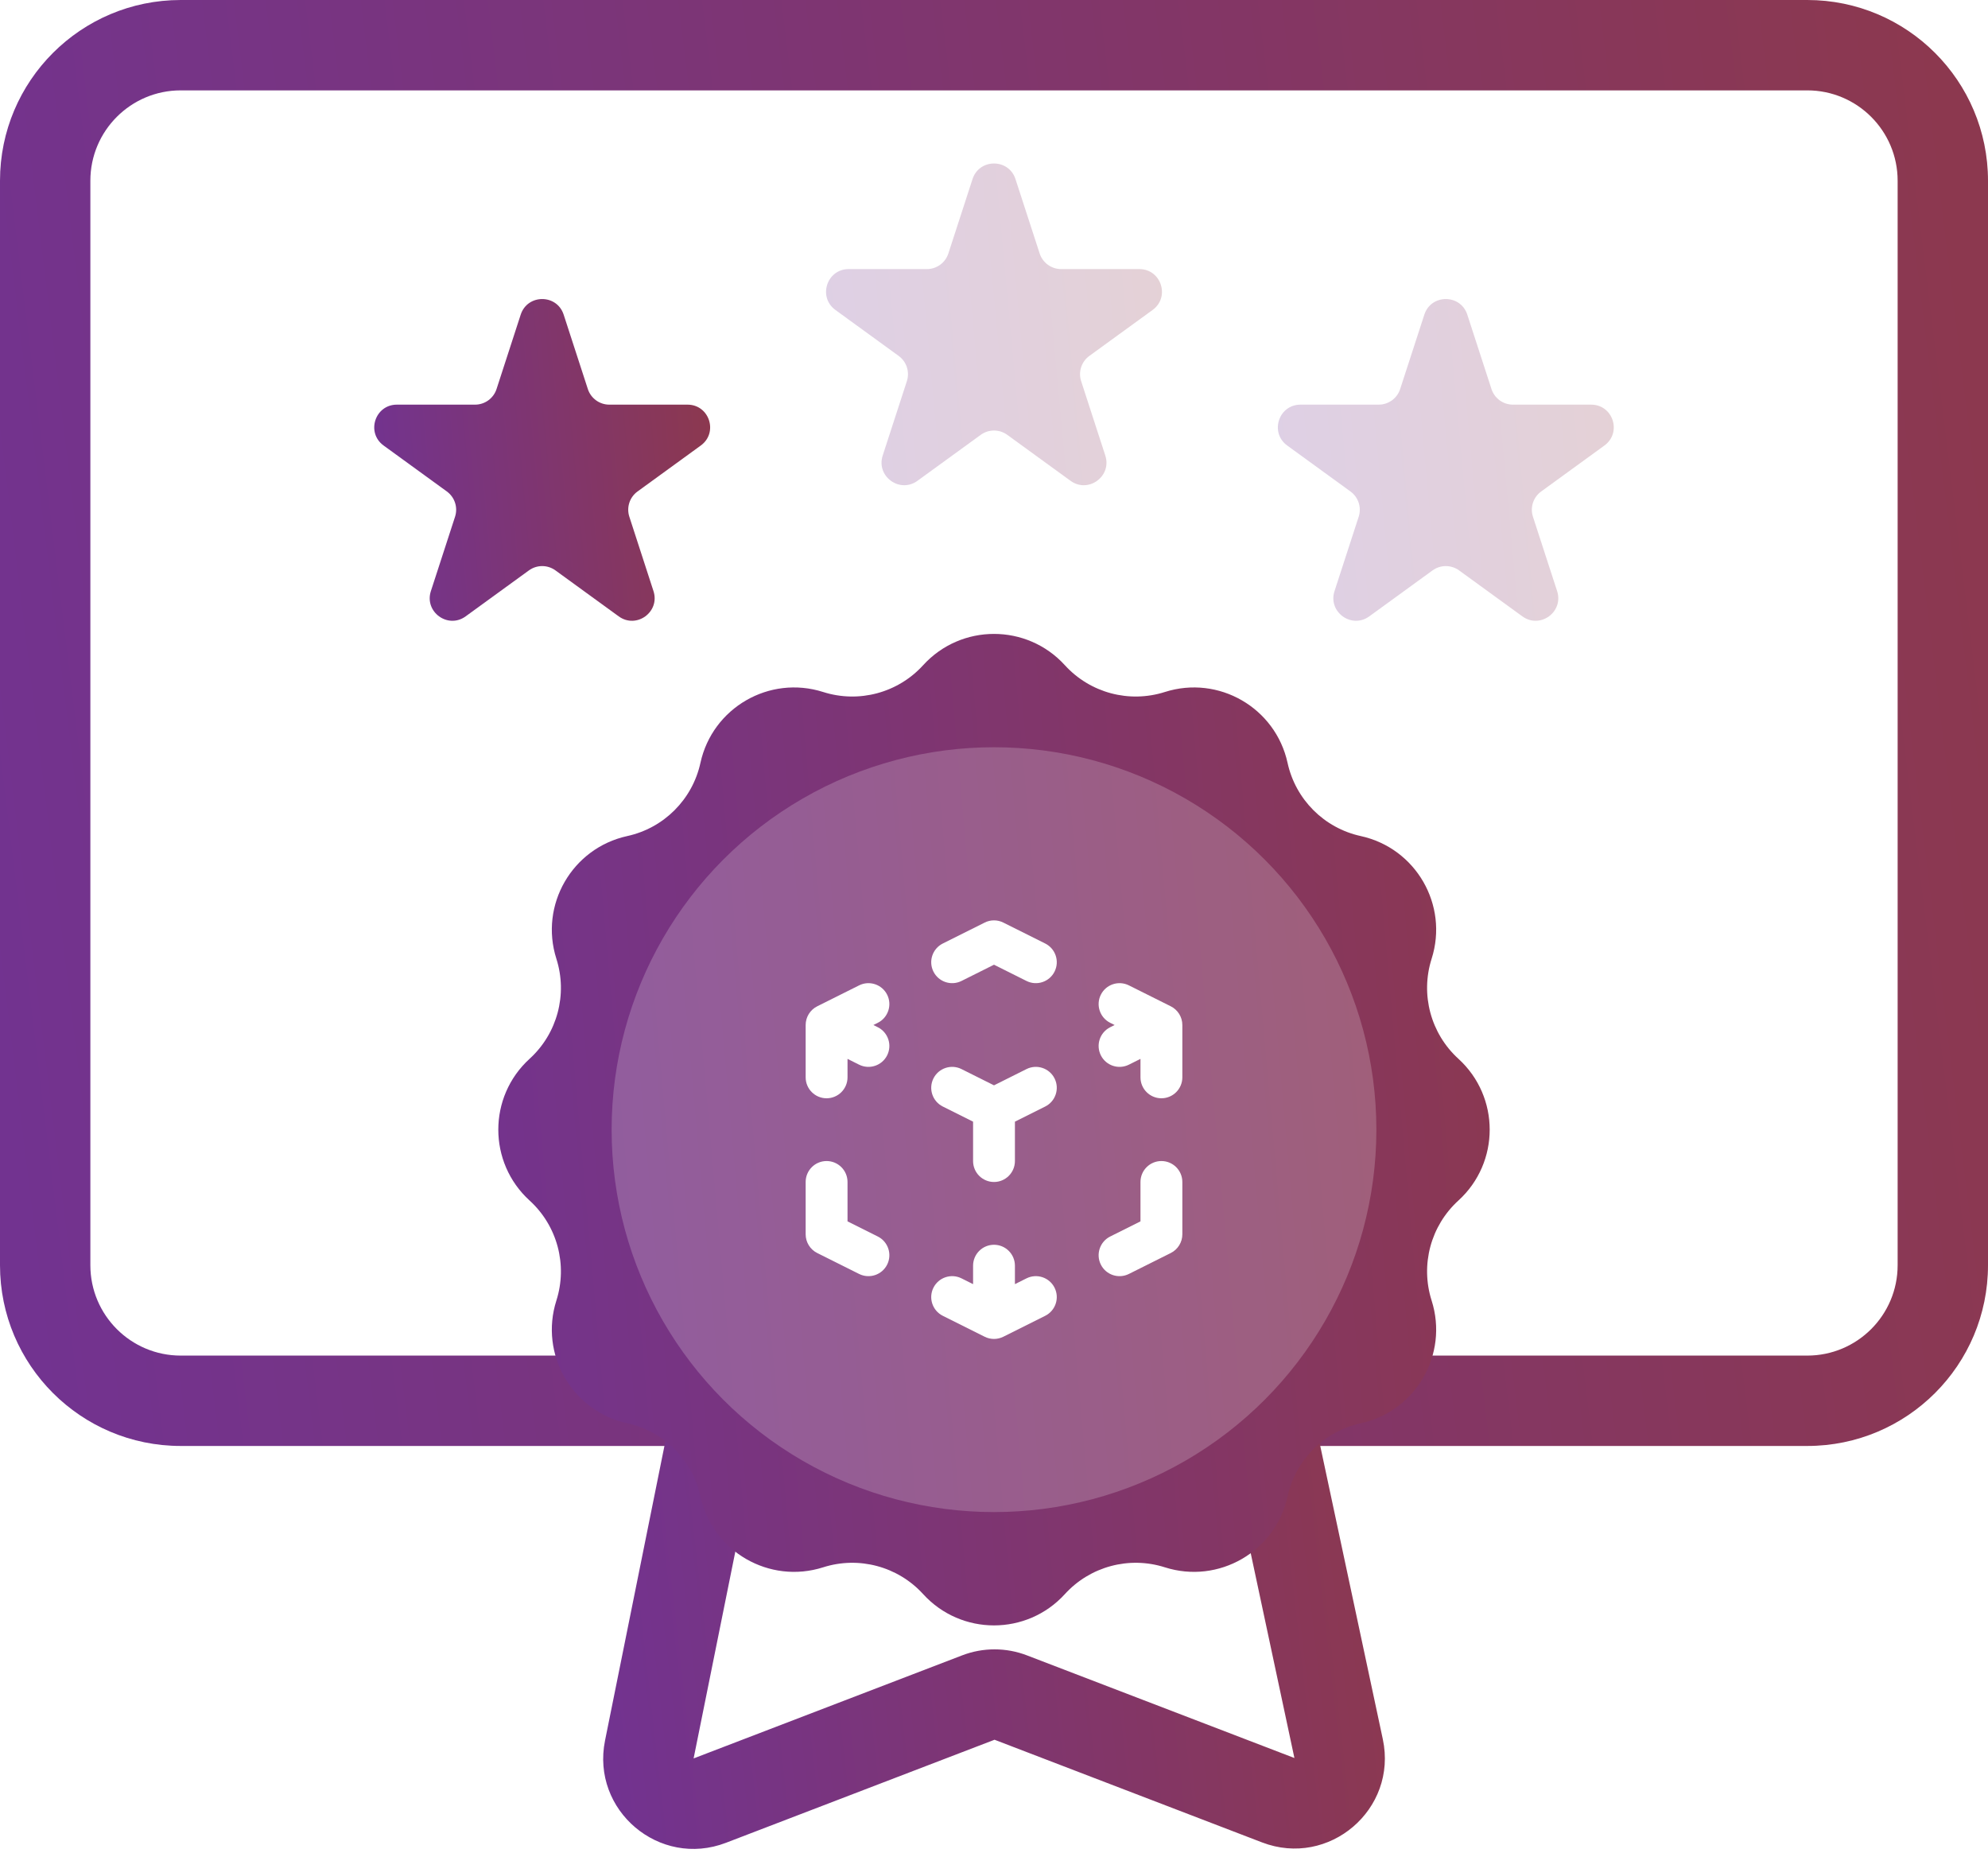 <svg width="88" height="82" viewBox="0 0 88 82" fill="none" xmlns="http://www.w3.org/2000/svg">
<path d="M0 8C0 3.582 3.582 0 8 0H80C84.418 0 88 3.582 88 8V56C88 60.418 84.418 64 80 64H8C3.582 64 0 60.418 0 56V8Z" fill="white"/>
<path fill-rule="evenodd" clip-rule="evenodd" d="M80 4H8C5.791 4 4 5.791 4 8V56C4 58.209 5.791 60 8 60H80C82.209 60 84 58.209 84 56V8C84 5.791 82.209 4 80 4ZM8 0C3.582 0 0 3.582 0 8V56C0 60.418 3.582 64 8 64H80C84.418 64 88 60.418 88 56V8C88 3.582 84.418 0 80 0H8Z" fill="url(#paint0_linear_1023_145234)"/>
<path d="M28.743 77.434L32.54 58.605C32.728 57.671 33.548 57 34.501 57H53.285C54.229 57 55.044 57.66 55.241 58.583L59.255 77.395C59.586 78.947 58.064 80.248 56.582 79.679L44.74 75.135C44.279 74.958 43.768 74.958 43.307 75.135L31.42 79.697C29.948 80.262 28.431 78.98 28.743 77.434Z" fill="white"/>
<path fill-rule="evenodd" clip-rule="evenodd" d="M30.579 58.209C30.956 56.343 32.596 55 34.501 55H53.285C55.173 55 56.803 56.319 57.197 58.165L61.211 76.978C61.873 80.082 58.829 82.684 55.865 81.547L44.024 77.003L32.136 81.564C29.192 82.694 26.159 80.13 26.782 77.039L30.579 58.209ZM53.285 59H34.501L30.703 77.83L42.591 73.268C43.513 72.914 44.534 72.914 45.457 73.268L57.298 77.812L53.285 59Z" fill="url(#paint1_linear_1023_145234)"/>
<g filter="url(#filter0_d_1023_145234)">
<path d="M40.863 27.443C42.546 25.596 45.454 25.596 47.137 27.443C48.254 28.669 49.982 29.132 51.562 28.629C53.943 27.87 56.461 29.324 56.995 31.766C57.349 33.386 58.614 34.651 60.234 35.005C62.676 35.539 64.13 38.057 63.371 40.438C62.868 42.018 63.331 43.746 64.557 44.863C66.404 46.546 66.404 49.454 64.557 51.137C63.331 52.254 62.868 53.982 63.371 55.562C64.13 57.943 62.676 60.461 60.234 60.995C58.614 61.349 57.349 62.614 56.995 64.234C56.461 66.676 53.943 68.13 51.562 67.371C49.982 66.868 48.254 67.331 47.137 68.557C45.454 70.404 42.546 70.404 40.863 68.557C39.746 67.331 38.018 66.868 36.438 67.371C34.057 68.13 31.539 66.676 31.005 64.234C30.651 62.614 29.386 61.349 27.766 60.995C25.324 60.461 23.87 57.943 24.629 55.562C25.132 53.982 24.669 52.254 23.443 51.137C21.596 49.454 21.596 46.546 23.443 44.863C24.669 43.746 25.132 42.018 24.629 40.438C23.87 38.057 25.324 35.539 27.766 35.005C29.386 34.651 30.651 33.386 31.005 31.766C31.539 29.324 34.057 27.87 36.438 28.629C38.018 29.132 39.746 28.669 40.863 27.443Z" fill="url(#paint2_linear_1023_145234)"/>
<circle opacity="0.2" cx="44" cy="48" r="16.926" fill="white"/>
<path fill-rule="evenodd" clip-rule="evenodd" d="M43.586 38.835C43.846 38.704 44.153 38.704 44.414 38.835L46.267 39.761C46.724 39.99 46.91 40.546 46.681 41.004C46.452 41.461 45.896 41.647 45.438 41.418L44 40.699L42.562 41.418C42.104 41.647 41.548 41.461 41.319 41.004C41.09 40.546 41.276 39.99 41.733 39.761L43.586 38.835ZM39.271 42.028C39.499 42.485 39.314 43.042 38.856 43.271L38.661 43.368L38.856 43.466C39.314 43.695 39.499 44.251 39.271 44.709C39.042 45.167 38.485 45.352 38.028 45.123L37.516 44.867V45.684C37.516 46.196 37.101 46.611 36.589 46.611C36.078 46.611 35.663 46.196 35.663 45.684V43.368C35.663 43.018 35.861 42.697 36.175 42.54L38.028 41.614C38.485 41.385 39.042 41.57 39.271 42.028ZM48.729 42.028C48.958 41.57 49.514 41.385 49.972 41.614L51.825 42.54C52.139 42.697 52.337 43.018 52.337 43.368V45.684C52.337 46.196 51.922 46.611 51.41 46.611C50.899 46.611 50.484 46.196 50.484 45.684V44.867L49.972 45.123C49.514 45.352 48.958 45.167 48.729 44.709C48.501 44.251 48.686 43.695 49.144 43.466L49.339 43.368L49.144 43.271C48.686 43.042 48.501 42.485 48.729 42.028ZM41.319 45.733C41.548 45.276 42.104 45.09 42.562 45.319L44 46.038L45.438 45.319C45.896 45.09 46.452 45.276 46.681 45.733C46.91 46.191 46.724 46.747 46.267 46.976L44.926 47.646V49.389C44.926 49.901 44.511 50.316 44 50.316C43.488 50.316 43.074 49.901 43.074 49.389V47.646L41.733 46.976C41.276 46.747 41.09 46.191 41.319 45.733ZM36.589 49.389C37.101 49.389 37.516 49.804 37.516 50.316V52.059L38.856 52.729C39.314 52.958 39.499 53.515 39.271 53.972C39.042 54.43 38.485 54.615 38.028 54.386L36.175 53.46C35.861 53.303 35.663 52.982 35.663 52.632V50.316C35.663 49.804 36.078 49.389 36.589 49.389ZM51.41 49.389C51.922 49.389 52.337 49.804 52.337 50.316V52.632C52.337 52.982 52.139 53.303 51.825 53.46L49.972 54.386C49.514 54.615 48.958 54.43 48.729 53.972C48.501 53.515 48.686 52.958 49.144 52.729L50.484 52.059V50.316C50.484 49.804 50.899 49.389 51.41 49.389ZM44 53.095C44.511 53.095 44.926 53.51 44.926 54.021V54.838L45.438 54.582C45.896 54.353 46.452 54.539 46.681 54.996C46.91 55.454 46.724 56.01 46.267 56.239L44.414 57.165C44.153 57.296 43.846 57.296 43.586 57.165L41.733 56.239C41.276 56.01 41.09 55.454 41.319 54.996C41.548 54.539 42.104 54.353 42.562 54.582L43.074 54.838V54.021C43.074 53.51 43.488 53.095 44 53.095Z" fill="white"/>
</g>
<path opacity="0.23" d="M63.049 13.927C63.348 13.006 64.652 13.006 64.951 13.927L66.021 17.219C66.154 17.631 66.538 17.91 66.972 17.91H70.433C71.402 17.91 71.804 19.149 71.021 19.719L68.221 21.753C67.87 22.008 67.723 22.459 67.857 22.871L68.927 26.163C69.226 27.084 68.172 27.851 67.388 27.281L64.588 25.247C64.237 24.992 63.763 24.992 63.412 25.247L60.612 27.281C59.828 27.851 58.774 27.084 59.073 26.163L60.143 22.871C60.277 22.459 60.13 22.008 59.779 21.753L56.979 19.719C56.196 19.149 56.598 17.91 57.567 17.91H61.028C61.462 17.91 61.846 17.631 61.979 17.219L63.049 13.927Z" fill="url(#paint3_linear_1023_145234)"/>
<path opacity="0.23" d="M43.049 7.927C43.349 7.006 44.652 7.006 44.951 7.927L46.021 11.219C46.155 11.631 46.539 11.91 46.972 11.91H50.433C51.402 11.91 51.805 13.149 51.021 13.719L48.221 15.753C47.87 16.008 47.724 16.459 47.858 16.871L48.927 20.163C49.226 21.084 48.172 21.851 47.388 21.281L44.588 19.247C44.237 18.992 43.763 18.992 43.412 19.247L40.612 21.281C39.829 21.851 38.774 21.084 39.073 20.163L40.143 16.871C40.277 16.459 40.13 16.008 39.78 15.753L36.98 13.719C36.196 13.149 36.599 11.91 37.567 11.91H41.029C41.462 11.91 41.846 11.631 41.98 11.219L43.049 7.927Z" fill="url(#paint4_linear_1023_145234)"/>
<path d="M23.049 13.927C23.349 13.006 24.652 13.006 24.951 13.927L26.021 17.219C26.155 17.631 26.539 17.91 26.972 17.91H30.433C31.402 17.91 31.805 19.149 31.021 19.719L28.221 21.753C27.87 22.008 27.724 22.459 27.858 22.871L28.927 26.163C29.226 27.084 28.172 27.851 27.388 27.281L24.588 25.247C24.238 24.992 23.763 24.992 23.412 25.247L20.612 27.281C19.829 27.851 18.774 27.084 19.073 26.163L20.143 22.871C20.277 22.459 20.13 22.008 19.78 21.753L16.98 19.719C16.196 19.149 16.599 17.91 17.567 17.91H21.029C21.462 17.91 21.846 17.631 21.98 17.219L23.049 13.927Z" fill="url(#paint5_linear_1023_145234)"/>
<defs>
<filter id="filter0_d_1023_145234" x="18" y="24" width="52" height="52" filterUnits="userSpaceOnUse" color-interpolation-filters="sRGB">
<feFlood flood-opacity="0" result="BackgroundImageFix"/>
<feColorMatrix in="SourceAlpha" type="matrix" values="0 0 0 0 0 0 0 0 0 0 0 0 0 0 0 0 0 0 127 0" result="hardAlpha"/>
<feOffset dy="2"/>
<feGaussianBlur stdDeviation="1"/>
<feComposite in2="hardAlpha" operator="out"/>
<feColorMatrix type="matrix" values="0 0 0 0 0.029 0 0 0 0 0.218 0 0 0 0 0.338 0 0 0 0.25 0"/>
<feBlend mode="normal" in2="BackgroundImageFix" result="effect1_dropShadow_1023_145234"/>
<feBlend mode="normal" in="SourceGraphic" in2="effect1_dropShadow_1023_145234" result="shape"/>
</filter>
<linearGradient id="paint0_linear_1023_145234" x1="-2.73965e-07" y1="47.68" x2="90.019" y2="36.683" gradientUnits="userSpaceOnUse">
<stop stop-color="#723390"/>
<stop offset="1" stop-color="#8C384F"/>
</linearGradient>
<linearGradient id="paint1_linear_1023_145234" x1="26.7" y1="74.993" x2="62.159" y2="70.931" gradientUnits="userSpaceOnUse">
<stop stop-color="#723390"/>
<stop offset="1" stop-color="#8C384F"/>
</linearGradient>
<linearGradient id="paint2_linear_1023_145234" x1="20" y1="59.76" x2="69.444" y2="55.367" gradientUnits="userSpaceOnUse">
<stop stop-color="#723390"/>
<stop offset="1" stop-color="#8C384F"/>
</linearGradient>
<linearGradient id="paint3_linear_1023_145234" x1="56.565" y1="23.845" x2="71.871" y2="22.425" gradientUnits="userSpaceOnUse">
<stop stop-color="#723390"/>
<stop offset="1" stop-color="#8C384F"/>
</linearGradient>
<linearGradient id="paint4_linear_1023_145234" x1="36.565" y1="17.845" x2="51.871" y2="16.425" gradientUnits="userSpaceOnUse">
<stop stop-color="#723390"/>
<stop offset="1" stop-color="#8C384F"/>
</linearGradient>
<linearGradient id="paint5_linear_1023_145234" x1="16.565" y1="23.845" x2="31.871" y2="22.425" gradientUnits="userSpaceOnUse">
<stop stop-color="#723390"/>
<stop offset="1" stop-color="#8C384F"/>
</linearGradient>
</defs>
</svg>
